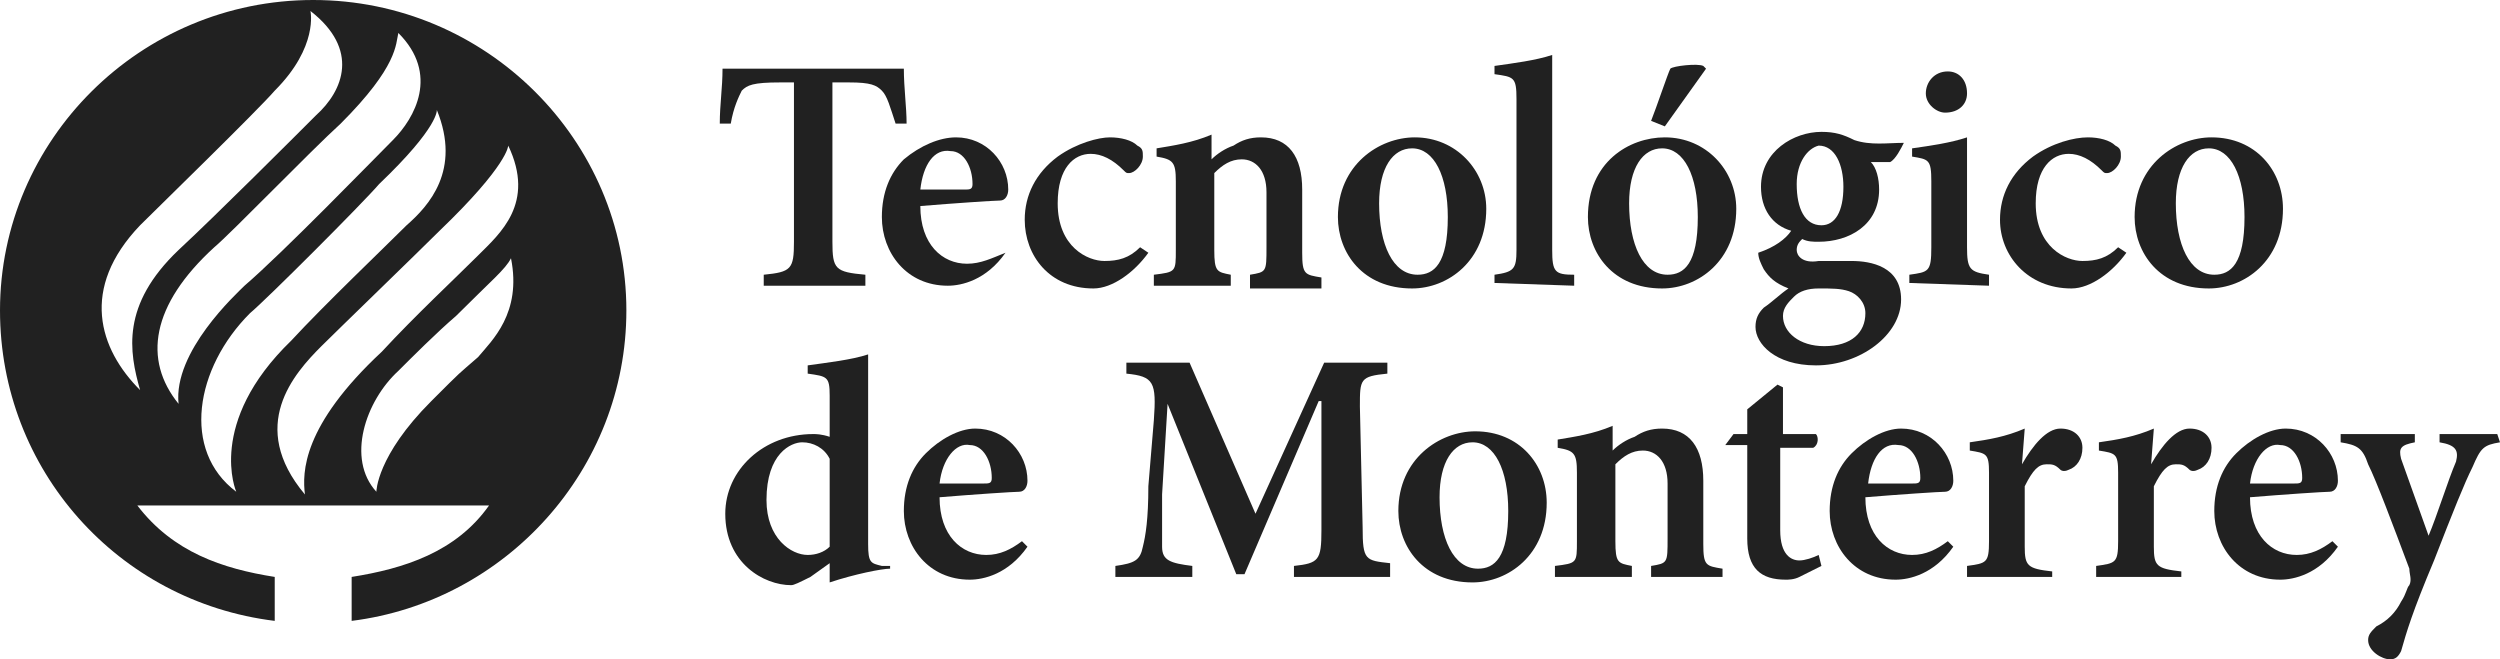 <svg fill="none" xmlns="http://www.w3.org/2000/svg" viewBox="0.2 1 91 24">
  <path
    d="M11.6 1C5.3 1 0.2 6.1 0.2 12.3C0.2 18.1 4.5 22.9 10.2 23.6V22C8.3 21.7 6.5 21.1 5.2 19.4H11.6H18C16.8 21.1 14.9 21.7 13 22V23.6C18.6 22.9 23 18.1 23 12.3C23 6.1 17.9 1 11.6 1ZM5.3 9.2C5.8 8.7 9.6 5 10.2 4.3C11.8 2.7 11.5 1.4 11.5 1.4C13.3 2.8 12.7 4.3 11.7 5.2C10.9 6 8.1 8.8 6.7 10.1C4.6 12.1 4.9 13.8 5.3 15.2C3.8 13.7 3.1 11.5 5.3 9.2ZM8 10C8.6 9.5 11.5 6.5 12.6 5.5C14.7 3.4 14.6 2.6 14.7 2.2C16.2 3.7 15.3 5.3 14.5 6.1C13.8 6.8 10.5 10.2 9.1 11.4C8.8 11.7 6.5 13.8 6.7 15.7C5.4 14.1 5.7 12.1 8 10ZM9.3 12.4C9.9 11.9 13.4 8.4 14 7.7C16.2 5.6 16.1 5 16.1 5C17 7.2 15.8 8.5 15 9.2C14.2 10 12 12.1 10.8 13.4C7.7 16.4 8.8 18.9 8.8 18.9C6.8 17.4 7.3 14.4 9.3 12.4ZM17.6 14C16.8 14.7 17.1 14.4 15.9 15.6C13.9 17.6 13.9 18.9 13.9 18.9C12.8 17.7 13.5 15.6 14.7 14.5C15.2 14 16.1 13.1 16.8 12.5C18.1 11.2 18.6 10.8 18.8 10.4C19.2 12.4 18.1 13.4 17.6 14ZM17.6 10.3C16.8 11.1 15.3 12.5 14.1 13.8C11.2 16.5 11.2 18.2 11.3 19C9.2 16.5 10.9 14.6 11.9 13.6C12.4 13.1 15.5 10.1 16.2 9.4C18.7 7 18.7 6.3 18.7 6.3C19.7 8.4 18.4 9.5 17.6 10.3Z"
    fill="#212121"></path>
  <path
    d="M36.8 10.2C36.1 11.2 35.2 11.4 34.7 11.4C33.2 11.4 32.3 10.2 32.3 8.9C32.3 8 32.6 7.3 33.1 6.8C33.7 6.3 34.4 6 35 6C36.1 6 36.9 6.9 36.9 7.9C36.9 8.1 36.8 8.3 36.6 8.3C36.4 8.3 34.9 8.4 33.7 8.5C33.7 9.9 34.5 10.6 35.4 10.6C35.9 10.6 36.3 10.4 36.8 10.2ZM33.7 7.9C34.2 7.9 34.8 7.9 35.3 7.9C35.5 7.9 35.6 7.9 35.6 7.7C35.6 7.1 35.3 6.5 34.8 6.5C34.2 6.4 33.8 7 33.7 7.9Z"
    fill="#212121"></path>
  <path
    d="M42 10.2C41.5 10.9 40.7 11.5 40 11.5C38.4 11.5 37.5 10.3 37.5 9C37.5 8.1 37.9 7.3 38.7 6.7C39.4 6.2 40.2 6 40.6 6C41 6 41.4 6.1 41.6 6.3C41.8 6.4 41.8 6.5 41.8 6.7C41.8 7 41.5 7.3 41.3 7.3C41.2 7.3 41.2 7.3 41.1 7.2C40.7 6.8 40.3 6.6 39.9 6.6C39.3 6.6 38.7 7.1 38.7 8.4C38.7 10 39.8 10.5 40.4 10.5C40.9 10.5 41.3 10.4 41.7 10L42 10.2Z"
    fill="#212121"></path>
  <path
    d="M45.7 11.3V11C46.3 10.9 46.3 10.9 46.3 10V8C46.3 7.2 45.9 6.8 45.4 6.8C45 6.8 44.7 7 44.4 7.3V10.1C44.4 10.9 44.5 10.9 45 11V11.4H42.2V11C43 10.9 43 10.9 43 10.1V7.6C43 6.9 42.9 6.8 42.3 6.7V6.4C42.9 6.3 43.6 6.2 44.3 5.9V6.8C44.5 6.6 44.8 6.4 45.1 6.3C45.4 6.1 45.7 6 46.1 6C47.1 6 47.6 6.7 47.6 7.9V10.2C47.6 11 47.7 11 48.3 11.1V11.5H45.7V11.3Z"
    fill="#212121"></path>
  <path
    d="M54.3 8.6C54.3 10.5 52.9 11.5 51.6 11.5C49.8 11.5 48.9 10.2 48.9 8.9C48.9 7 50.4 6 51.7 6C53.2 6 54.3 7.2 54.3 8.6ZM50.4 8.4C50.4 9.9 50.9 11 51.8 11C52.4 11 52.9 10.6 52.9 8.9C52.9 7.4 52.4 6.4 51.6 6.4C50.9 6.4 50.4 7.1 50.4 8.4Z"
    fill="#212121"></path>
  <path
    d="M54.6 11.3V11C55.3 10.9 55.4 10.8 55.4 10.1V4.6C55.4 3.8 55.3 3.8 54.6 3.7V3.4C55.3 3.3 56.1 3.2 56.7 3V10.1C56.7 10.9 56.8 11 57.5 11V11.4L54.6 11.3Z"
    fill="#212121"></path>
  <path
    d="M63.4 8.6C63.4 10.5 62 11.5 60.7 11.5C58.9 11.5 58 10.2 58 8.9C58 6.9 59.5 6 60.8 6C62.3 6 63.4 7.2 63.4 8.6ZM59.5 8.4C59.5 9.9 60 11 60.9 11C61.5 11 62 10.6 62 8.9C62 7.4 61.5 6.4 60.7 6.4C60 6.4 59.5 7.1 59.5 8.4ZM60.3 5.4C60.5 4.9 60.9 3.7 61 3.5C61.1 3.4 62 3.3 62.2 3.4L62.3 3.5L60.8 5.6L60.3 5.4Z"
    fill="#212121"></path>
  <path
    d="M69.5 6.2C69.4 6.4 69.2 6.8 69 6.9H68.3C68.5 7.1 68.6 7.5 68.6 7.9C68.6 9.2 67.5 9.8 66.4 9.8C66.2 9.8 66 9.8 65.8 9.7C65.7 9.8 65.6 9.9 65.6 10.1C65.6 10.3 65.8 10.6 66.4 10.5C66.8 10.5 67.2 10.5 67.6 10.5C68.3 10.5 69.4 10.7 69.4 11.9C69.4 13.2 67.9 14.3 66.3 14.3C64.8 14.3 64.1 13.5 64.1 12.9C64.1 12.6 64.2 12.4 64.4 12.2C64.7 12 65 11.7 65.3 11.5C64.8 11.3 64.6 11.1 64.4 10.8C64.3 10.6 64.2 10.4 64.2 10.2C64.8 10 65.2 9.7 65.4 9.4C64.7 9.2 64.3 8.6 64.3 7.8C64.3 6.5 65.5 5.8 66.5 5.8C67 5.8 67.3 5.9 67.7 6.1C68.3 6.3 68.9 6.2 69.5 6.2ZM65.5 11.8C65.3 12 65.1 12.2 65.1 12.5C65.1 13.1 65.7 13.6 66.6 13.6C67.6 13.6 68.1 13.1 68.1 12.4C68.1 12 67.8 11.7 67.5 11.6C67.2 11.5 66.9 11.5 66.4 11.5C66 11.5 65.7 11.6 65.5 11.8ZM65.6 7.7C65.6 8.6 65.9 9.2 66.5 9.2C67 9.2 67.3 8.7 67.3 7.8C67.3 7 67 6.3 66.4 6.3C66 6.4 65.6 6.9 65.6 7.7Z"
    fill="#212121"></path>
  <path
    d="M69.7 11.3V11C70.4 10.9 70.5 10.9 70.5 10V7.6C70.5 6.8 70.4 6.8 69.8 6.7V6.4C70.5 6.3 71.2 6.2 71.8 6V10C71.8 10.8 71.9 10.9 72.6 11V11.4L69.7 11.3ZM70.3 4.4C70.3 4 70.6 3.6 71.1 3.6C71.5 3.6 71.8 3.9 71.8 4.4C71.8 4.8 71.5 5.1 71 5.1C70.7 5.1 70.3 4.8 70.3 4.4Z"
    fill="#212121"></path>
  <path
    d="M77.6 10.2C77.1 10.9 76.3 11.5 75.6 11.5C74 11.5 73 10.3 73 9C73 8.1 73.4 7.3 74.2 6.7C74.9 6.2 75.7 6 76.2 6C76.6 6 77 6.1 77.2 6.3C77.4 6.4 77.4 6.5 77.4 6.7C77.4 7 77.1 7.3 76.9 7.3C76.8 7.3 76.8 7.3 76.7 7.2C76.3 6.8 75.9 6.6 75.5 6.6C74.9 6.6 74.3 7.1 74.3 8.4C74.3 10 75.4 10.5 76 10.5C76.5 10.5 76.9 10.4 77.3 10L77.6 10.2Z"
    fill="#212121"></path>
  <path
    d="M83.3 8.6C83.3 10.5 81.9 11.5 80.6 11.5C78.8 11.5 77.9 10.2 77.9 8.9C77.9 7 79.4 6 80.7 6C82.3 6 83.3 7.2 83.3 8.6ZM79.4 8.4C79.4 9.9 79.9 11 80.8 11C81.4 11 81.9 10.6 81.9 8.9C81.9 7.4 81.4 6.4 80.6 6.4C79.9 6.4 79.4 7.1 79.4 8.4Z"
    fill="#212121"></path>
  <path
    d="M32.6 21.7C32.3 21.7 31.3 21.9 30.4 22.2V21.5L29.7 22C29.3 22.2 29.1 22.3 29 22.3C28 22.3 26.6 21.5 26.6 19.7C26.6 18.1 28 16.8 29.8 16.8C29.9 16.8 30.1 16.8 30.4 16.9V15.4C30.4 14.7 30.3 14.7 29.6 14.6V14.3C30.3 14.2 31.2 14.1 31.8 13.9V20.8C31.8 21.5 31.9 21.5 32.3 21.6H32.6V21.7ZM30.4 17.7C30.2 17.3 29.8 17.1 29.4 17.1C29 17.1 28.1 17.5 28.1 19.2C28.1 20.6 29 21.2 29.6 21.2C29.9 21.2 30.2 21.1 30.4 20.9V17.7Z"
    fill="#212121"></path>
  <path
    d="M37.6 20.9C36.9 21.9 36 22.1 35.5 22.1C34 22.1 33.1 20.9 33.1 19.6C33.1 18.7 33.4 18 33.9 17.5C34.4 17 35.1 16.6 35.7 16.6C36.8 16.6 37.6 17.5 37.6 18.5C37.6 18.7 37.5 18.9 37.3 18.9C37.1 18.9 35.6 19 34.4 19.1C34.4 20.5 35.2 21.2 36.1 21.2C36.6 21.2 37 21 37.4 20.7L37.6 20.9ZM34.4 18.6C34.9 18.6 35.5 18.6 36 18.6C36.2 18.6 36.3 18.6 36.3 18.4C36.3 17.8 36 17.2 35.5 17.2C35 17.1 34.5 17.7 34.4 18.6Z"
    fill="#212121"></path>
  <path
    d="M47.3 22V21.6C48.2 21.5 48.3 21.4 48.3 20.3V15.6H48.2L45.5 21.9H45.2L42.7 15.7L42.5 19C42.5 20 42.5 20.5 42.5 20.9C42.5 21.4 42.8 21.5 43.6 21.6V22H40.8V21.6C41.5 21.5 41.7 21.4 41.8 20.9C41.9 20.5 42 19.9 42 18.7L42.2 16.3C42.3 14.9 42.2 14.7 41.2 14.6V14.2H43.5L45.9 19.7L48.4 14.2H50.7V14.6C49.7 14.7 49.7 14.8 49.7 15.8L49.8 20.2C49.8 21.4 49.9 21.4 50.8 21.5V22H47.3Z"
    fill="#212121"></path>
  <path
    d="M56.5 19.3C56.5 21.2 55.1 22.2 53.8 22.2C52 22.2 51.1 20.9 51.1 19.6C51.1 17.7 52.6 16.7 53.9 16.7C55.5 16.7 56.5 17.9 56.5 19.3ZM52.6 19.1C52.6 20.6 53.1 21.7 54 21.7C54.6 21.7 55.1 21.3 55.1 19.6C55.1 18.1 54.6 17.1 53.8 17.1C53.1 17.1 52.6 17.8 52.6 19.1Z"
    fill="#212121"></path>
  <path
    d="M60.3 22V21.6C60.9 21.5 60.9 21.5 60.9 20.6V18.6C60.9 17.8 60.5 17.4 60 17.4C59.6 17.4 59.3 17.6 59 17.9V20.7C59 21.5 59.1 21.5 59.6 21.6V22H56.8V21.6C57.6 21.5 57.6 21.5 57.6 20.7V18.2C57.6 17.5 57.5 17.4 56.9 17.3V17C57.5 16.9 58.2 16.8 58.9 16.5V17.4C59.1 17.2 59.4 17 59.7 16.9C60 16.7 60.3 16.6 60.7 16.6C61.7 16.6 62.2 17.3 62.2 18.5V20.8C62.2 21.6 62.3 21.6 62.9 21.7V22H60.3Z"
    fill="#212121"></path>
  <path
    d="M65.7 22C65.5 22.1 65.3 22.1 65.2 22.1C64.3 22.1 63.8 21.7 63.8 20.6V17.2H63L63.3 16.8H63.8V15.9L64.9 15L65.1 15.1V16.8H66.3C66.4 16.9 66.4 17.2 66.2 17.3H65V20.3C65 21.2 65.4 21.4 65.7 21.4C65.9 21.4 66.2 21.3 66.4 21.2L66.5 21.6L65.7 22Z"
    fill="#212121"></path>
  <path
    d="M71.3 20.9C70.6 21.9 69.7 22.1 69.2 22.1C67.7 22.1 66.8 20.9 66.8 19.6C66.8 18.7 67.1 18 67.6 17.5C68.1 17 68.8 16.6 69.4 16.6C70.5 16.6 71.3 17.5 71.3 18.5C71.3 18.7 71.2 18.9 71 18.9C70.8 18.9 69.3 19 68.1 19.1C68.1 20.5 68.9 21.2 69.8 21.2C70.3 21.2 70.7 21 71.1 20.7L71.3 20.9ZM68.2 18.6C68.7 18.6 69.3 18.6 69.8 18.6C70 18.6 70.1 18.6 70.1 18.4C70.1 17.8 69.8 17.2 69.3 17.2C68.7 17.1 68.3 17.7 68.2 18.6Z"
    fill="#212121"></path>
  <path
    d="M73.8 17.9C74.2 17.2 74.7 16.6 75.2 16.6C75.7 16.6 76 16.9 76 17.3C76 17.7 75.8 18 75.5 18.1C75.3 18.2 75.2 18.1 75.2 18.1C75 17.9 74.9 17.9 74.7 17.9C74.4 17.9 74.2 18.1 73.9 18.7V20.9C73.9 21.6 74 21.7 74.9 21.8V22H71.8V21.6C72.5 21.5 72.6 21.5 72.6 20.7V18.2C72.6 17.5 72.5 17.5 71.9 17.4V17.1C72.6 17 73.2 16.9 73.9 16.6L73.8 17.9Z"
    fill="#212121"></path>
  <path
    d="M78.5 17.9C78.9 17.2 79.4 16.6 79.9 16.6C80.4 16.6 80.7 16.9 80.7 17.3C80.7 17.7 80.5 18 80.2 18.1C80 18.2 79.9 18.1 79.9 18.1C79.7 17.9 79.6 17.9 79.4 17.9C79.1 17.9 78.9 18.1 78.6 18.7V20.9C78.6 21.6 78.7 21.7 79.6 21.8V22H76.5V21.6C77.2 21.5 77.3 21.5 77.3 20.7V18.2C77.3 17.5 77.2 17.5 76.6 17.4V17.1C77.3 17 77.9 16.9 78.6 16.6L78.5 17.9Z"
    fill="#212121"></path>
  <path
    d="M85.3 20.9C84.6 21.9 83.7 22.1 83.2 22.1C81.7 22.1 80.8 20.9 80.8 19.6C80.8 18.7 81.1 18 81.6 17.5C82.1 17 82.8 16.6 83.4 16.6C84.5 16.6 85.3 17.5 85.3 18.5C85.3 18.7 85.2 18.9 85 18.9C84.8 18.9 83.3 19 82.1 19.1C82.1 20.5 82.9 21.2 83.8 21.2C84.3 21.2 84.7 21 85.1 20.7L85.3 20.9ZM82.1 18.6C82.6 18.6 83.2 18.6 83.7 18.6C83.9 18.6 84 18.6 84 18.4C84 17.8 83.7 17.2 83.2 17.2C82.7 17.1 82.2 17.7 82.1 18.6Z"
    fill="#212121"></path>
  <path
    d="M91.2 17.1C90.6 17.2 90.5 17.3 90.2 18C89.9 18.6 89.5 19.6 88.8 21.4C88 23.3 87.8 24 87.6 24.7C87.5 24.9 87.4 25 87.2 25C86.9 25 86.4 24.7 86.4 24.3C86.4 24.1 86.5 24 86.7 23.8C87.1 23.6 87.4 23.3 87.6 22.9C87.8 22.6 87.8 22.4 87.9 22.3C88 22.1 87.9 21.9 87.9 21.7C87.3 20.1 86.7 18.5 86.4 17.9C86.2 17.3 86 17.2 85.4 17.1V16.8H88.1V17.1C87.6 17.2 87.5 17.3 87.6 17.7L88.6 20.5C88.9 19.8 89.3 18.5 89.6 17.8C89.7 17.4 89.6 17.2 89 17.1V16.8H91.1L91.2 17.1Z"
    fill="#212121"></path>
  <path
    d="M26.5 3.5C26.5 4.2 26.4 4.8 26.4 5.5H26.8C26.9 4.9 27.1 4.5 27.2 4.3C27.4 4.1 27.6 4 28.6 4H29.1V9.8C29.1 10.8 29 10.9 28 11V11.4H31.7V11C30.6 10.9 30.5 10.8 30.5 9.8V4H31.1C31.9 4 32.1 4.1 32.3 4.3C32.5 4.5 32.6 4.9 32.8 5.5H33.2C33.2 4.9 33.1 4.2 33.1 3.5H26.5Z"
    fill="#212121"></path>
</svg>